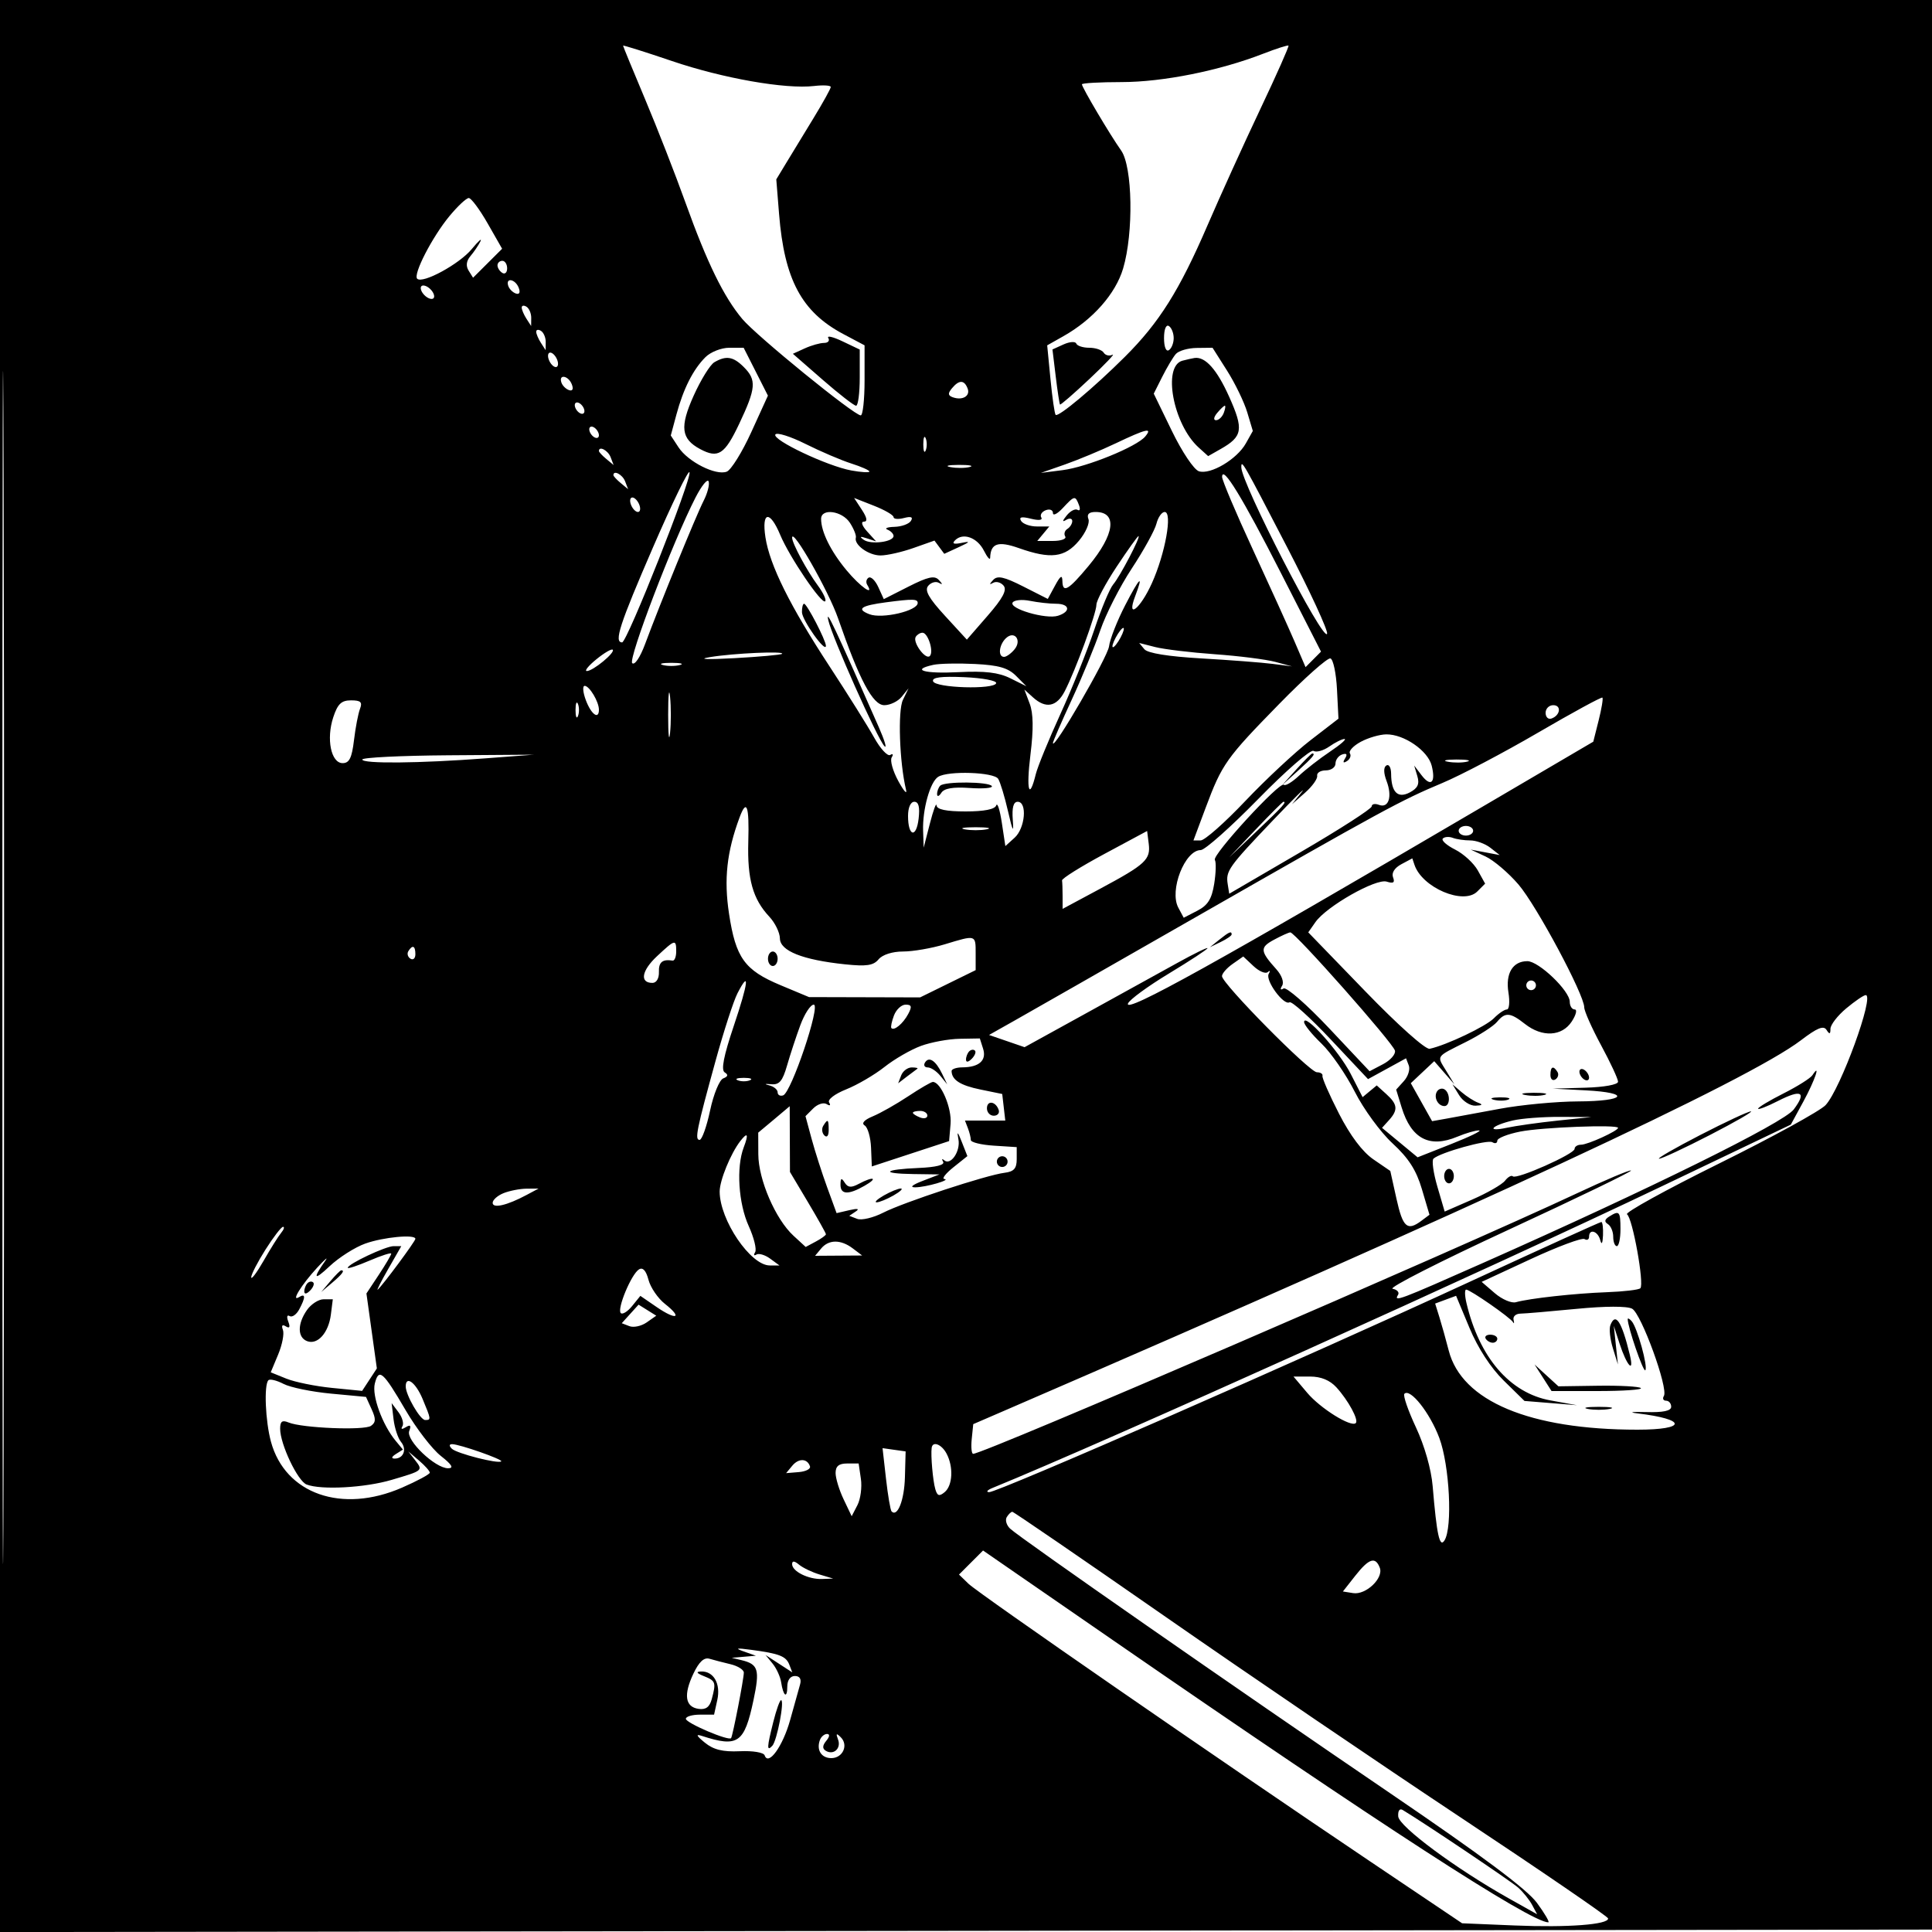 <svg width="400" height="400" viewBox="0 0 400 400" xmlns="http://www.w3.org/2000/svg">
	<path d="M -0 200.005 L -0 400.009 200.250 399.755 L 400.500 399.500 400.752 199.750 L 401.005 0 200.502 0 L 0 0 -0 200.005 M 0.490 200.500 C 0.490 310.500, 0.607 355.352, 0.750 300.170 C 0.893 244.989, 0.893 154.989, 0.750 100.170 C 0.607 45.352, 0.490 90.500, 0.490 200.500 M 129 9.453 C 129 9.591, 131.064 14.609, 133.586 20.602 C 136.108 26.596, 139.867 36.225, 141.939 42 C 146.389 54.400, 149.845 61.472, 153.695 66.054 C 156.647 69.568, 176.839 86, 178.205 86 C 178.642 86, 179 82.737, 179 78.748 L 179 71.497 174.610 69.168 C 165.974 64.586, 162.390 57.896, 161.299 44.318 L 160.722 37.137 162.731 33.818 C 163.836 31.993, 166.374 27.826, 168.370 24.559 C 170.367 21.291, 172 18.344, 172 18.010 C 172 17.675, 170.445 17.583, 168.545 17.805 C 162.626 18.496, 149.689 16.224, 139.128 12.639 C 133.558 10.748, 129 9.314, 129 9.453 M 261.500 11.132 C 252.488 14.636, 240.761 16.986, 232.250 16.993 C 227.713 16.997, 224 17.205, 224 17.456 C 224 18.092, 229.835 27.941, 232.116 31.154 C 234.492 34.502, 234.724 48.198, 232.530 55.586 C 230.974 60.826, 226.263 66.166, 220.155 69.612 L 216.810 71.500 217.490 78.500 C 217.863 82.350, 218.345 85.676, 218.559 85.891 C 219.107 86.441, 226.499 80.245, 232.895 73.874 C 240.006 66.792, 244.181 60.147, 250.007 46.641 C 252.650 40.513, 257.563 29.696, 260.925 22.603 C 264.288 15.509, 266.917 9.589, 266.769 9.447 C 266.621 9.305, 264.250 10.063, 261.500 11.132 M 93.047 44.750 C 89.476 49.071, 85.487 56.820, 86.375 57.709 C 87.485 58.818, 95.110 54.672, 97.673 51.566 C 99.065 49.880, 99.864 49.175, 99.450 50 C 99.035 50.825, 98.112 52.185, 97.398 53.023 C 96.549 54.020, 96.419 55.056, 97.021 56.023 L 97.941 57.500 100.950 54.500 L 103.958 51.500 100.959 46.250 C 99.309 43.362, 97.551 41, 97.053 41 C 96.554 41, 94.751 42.688, 93.047 44.750 M 103 54.941 C 103 55.459, 103.450 56.160, 104 56.500 C 104.550 56.840, 105 56.416, 105 55.559 C 105 54.702, 104.550 54, 104 54 C 103.450 54, 103 54.423, 103 54.941 M 105.229 59.188 C 105.447 59.841, 106.160 60.553, 106.813 60.771 C 107.544 61.015, 107.767 60.557, 107.394 59.584 C 106.696 57.766, 104.629 57.388, 105.229 59.188 M 87.188 60.063 C 87.428 60.784, 88.216 61.572, 88.938 61.813 C 89.688 62.063, 90.063 61.688, 89.813 60.938 C 89.572 60.216, 88.784 59.428, 88.063 59.188 C 87.313 58.938, 86.938 59.313, 87.188 60.063 M 108.015 63.691 C 108.024 64.136, 108.467 65.175, 109 66 L 109.969 67.500 109.985 65.809 C 109.993 64.879, 109.550 63.840, 109 63.500 C 108.450 63.160, 108.007 63.246, 108.015 63.691 M 241 70 C 241 71.824, 241.415 72.862, 242 72.500 C 242.550 72.160, 243 71.035, 243 70 C 243 68.965, 242.550 67.840, 242 67.500 C 241.415 67.138, 241 68.176, 241 70 M 111.015 68.691 C 111.024 69.136, 111.467 70.175, 112 71 L 112.969 72.500 112.985 70.809 C 112.993 69.879, 112.550 68.840, 112 68.500 C 111.450 68.160, 111.007 68.246, 111.015 68.691 M 171.490 69.983 C 171.835 70.542, 171.438 71, 170.606 71 C 169.774 71, 167.983 71.506, 166.626 72.125 L 164.158 73.249 170.322 78.625 C 173.712 81.581, 176.826 84, 177.243 84 C 177.659 84, 178 81.383, 178 78.185 L 178 72.370 174.430 70.668 C 172.467 69.732, 171.144 69.424, 171.490 69.983 M 220.200 71.308 L 217.900 72.350 218.575 77.925 C 218.947 80.991, 219.345 83.614, 219.461 83.752 C 219.577 83.891, 222.333 81.499, 225.586 78.436 C 228.839 75.373, 230.969 73.129, 230.319 73.450 C 229.670 73.770, 228.856 73.575, 228.510 73.016 C 228.165 72.457, 226.821 72, 225.524 72 C 224.228 72, 223.017 71.610, 222.833 71.133 C 222.650 70.656, 221.465 70.735, 220.200 71.308 M 146.053 73.947 C 143.498 76.502, 141.481 80.493, 140.044 85.833 L 138.878 90.165 140.488 92.622 C 142.446 95.610, 148.209 98.518, 150.461 97.653 C 151.364 97.307, 153.653 93.623, 155.546 89.468 L 158.989 81.913 156.478 76.956 L 153.966 72 150.983 72 C 149.342 72, 147.124 72.876, 146.053 73.947 M 243.446 73.288 C 242.867 73.955, 241.601 76.075, 240.633 78 L 238.873 81.500 242.635 89.245 C 244.738 93.577, 247.202 97.247, 248.225 97.572 C 250.623 98.332, 256.094 95.086, 257.932 91.812 L 259.384 89.225 258.227 85.363 C 257.590 83.238, 255.714 79.362, 254.057 76.750 L 251.044 72 247.772 72.038 C 245.972 72.059, 244.026 72.621, 243.446 73.288 M 113.638 74.500 C 113.955 75.325, 114.602 76, 115.076 76 C 115.549 76, 115.678 75.325, 115.362 74.500 C 115.045 73.675, 114.398 73, 113.924 73 C 113.451 73, 113.322 73.675, 113.638 74.500 M 147.903 74.995 C 147.024 75.508, 145.091 78.635, 143.606 81.943 C 140.708 88.400, 141.010 90.865, 144.957 92.977 C 148.692 94.976, 150.034 94.108, 153.042 87.750 C 156.532 80.372, 156.671 78.671, 154 76 C 151.811 73.811, 150.341 73.569, 147.903 74.995 M 244.816 74.677 C 240.632 75.781, 242.882 87.869, 248.161 92.646 L 250.137 94.434 252.720 92.967 C 257.291 90.371, 257.526 88.921, 254.476 82.125 C 251.945 76.487, 249.543 73.799, 247.316 74.116 C 246.867 74.180, 245.742 74.432, 244.816 74.677 M 116.229 79.188 C 116.447 79.841, 117.160 80.553, 117.813 80.771 C 118.544 81.015, 118.767 80.557, 118.394 79.584 C 117.696 77.766, 115.629 77.388, 116.229 79.188 M 197.097 80.383 C 196.224 81.435, 196.255 81.879, 197.224 82.236 C 199.248 82.981, 200.938 82.003, 200.337 80.435 C 199.643 78.628, 198.568 78.610, 197.097 80.383 M 119 83.882 C 119 84.432, 119.450 85.160, 120 85.500 C 120.550 85.840, 121 85.668, 121 85.118 C 121 84.568, 120.550 83.840, 120 83.500 C 119.450 83.160, 119 83.332, 119 83.882 M 252 85.500 C 251.282 86.365, 251.185 87, 251.771 87 C 252.329 87, 253.045 86.325, 253.362 85.500 C 253.678 84.675, 253.781 84, 253.591 84 C 253.401 84, 252.685 84.675, 252 85.500 M 122 88.882 C 122 89.432, 122.450 90.160, 123 90.500 C 123.550 90.840, 124 90.668, 124 90.118 C 124 89.568, 123.550 88.840, 123 88.500 C 122.450 88.160, 122 88.332, 122 88.882 M 160.527 89.957 C 159.833 91.079, 171.261 96.493, 176.250 97.405 C 178.313 97.782, 180 97.880, 180 97.623 C 180 97.366, 178.313 96.619, 176.250 95.963 C 174.188 95.307, 169.929 93.488, 166.788 91.920 C 163.646 90.352, 160.829 89.468, 160.527 89.957 M 231 91.785 C 227.975 93.225, 223.250 95.193, 220.500 96.158 L 215.500 97.912 220 97.339 C 225.008 96.703, 235.348 92.490, 237.108 90.370 C 238.700 88.451, 237.341 88.766, 231 91.785 M 191.158 92 C 191.158 93.375, 191.385 93.938, 191.662 93.250 C 191.940 92.563, 191.940 91.438, 191.662 90.750 C 191.385 90.063, 191.158 90.625, 191.158 92 M 124 93.378 C 124 93.585, 124.685 94.324, 125.523 95.019 L 127.046 96.283 126.416 94.641 C 125.878 93.240, 124 92.257, 124 93.378 M 196.762 96.707 C 198.006 96.946, 199.806 96.937, 200.762 96.687 C 201.718 96.437, 200.700 96.241, 198.500 96.252 C 196.300 96.263, 195.518 96.468, 196.762 96.707 M 257 96.740 C 257 100.029, 274.097 133.210, 274.762 131.213 C 274.979 130.562, 271.247 122.485, 266.469 113.265 C 257.294 95.560, 257 95.047, 257 96.740 M 135.200 113.314 C 128.273 129.297, 127.070 133, 128.802 133 C 129.835 133, 143.228 99.183, 142.756 97.768 C 142.560 97.181, 139.160 104.177, 135.200 113.314 M 127 98.378 C 127 98.585, 127.685 99.324, 128.523 100.019 L 130.046 101.283 129.416 99.641 C 128.878 98.240, 127 97.257, 127 98.378 M 253.022 98.728 C 253.010 99.403, 255.866 106.153, 259.369 113.728 C 262.872 121.303, 266.765 129.891, 268.020 132.814 L 270.301 138.127 271.901 136.520 L 273.500 134.913 265.239 118.707 C 257.238 103.009, 253.068 96.190, 253.022 98.728 M 144.004 103 C 139.342 112.076, 130.030 136.430, 130.892 137.292 C 131.396 137.796, 132.534 136.107, 133.562 133.335 C 136.596 125.150, 144.152 106.656, 145.677 103.682 C 146.471 102.132, 146.940 100.332, 146.719 99.682 C 146.497 99.032, 145.276 100.525, 144.004 103 M 130.638 104.500 C 130.955 105.325, 131.602 106, 132.076 106 C 132.549 106, 132.678 105.325, 132.362 104.500 C 132.045 103.675, 131.398 103, 130.924 103 C 130.451 103, 130.322 103.675, 130.638 104.500 M 178.439 105.547 C 179.513 107.187, 179.656 108, 178.868 108 C 178.183 108, 178.464 108.855, 179.539 110.043 L 181.388 112.086 179.444 111.449 C 178.069 110.998, 177.885 111.088, 178.815 111.755 C 180.285 112.810, 185 112.209, 185 110.967 C 185 110.527, 184.438 109.940, 183.750 109.662 C 183.063 109.385, 183.711 109.122, 185.191 109.079 C 186.671 109.036, 188.204 108.479, 188.597 107.842 C 189.088 107.049, 188.634 106.862, 187.156 107.249 C 185.970 107.559, 185 107.473, 185 107.058 C 185 106.643, 183.162 105.581, 180.916 104.699 L 176.832 103.095 178.439 105.547 M 220.039 105.189 C 218.918 106.392, 218 106.856, 218 106.220 C 218 105.583, 217.328 105.321, 216.506 105.636 C 215.684 105.952, 215.272 106.630, 215.590 107.145 C 215.931 107.698, 215.050 107.800, 213.435 107.394 C 211.502 106.909, 210.909 107.044, 211.410 107.854 C 211.799 108.484, 213.272 109, 214.681 109 L 217.245 109 216 110.500 L 214.755 112 217.937 112 C 219.686 112, 220.859 111.581, 220.543 111.069 C 220.226 110.557, 220.425 109.856, 220.984 109.510 C 221.543 109.165, 222 108.432, 222 107.882 C 222 107.332, 221.438 107.220, 220.750 107.633 C 219.890 108.149, 219.926 107.859, 220.863 106.703 C 221.613 105.778, 222.620 105.265, 223.102 105.563 C 223.583 105.860, 223.709 105.406, 223.382 104.552 C 222.615 102.553, 222.468 102.581, 220.039 105.189 M 170 107.435 C 170 110.102, 171.987 114.119, 175.251 118.051 C 178.106 121.490, 181.107 123.600, 179.543 121.069 C 179.226 120.557, 179.359 119.896, 179.837 119.600 C 180.316 119.305, 181.218 120.184, 181.843 121.554 L 182.978 124.045 188.110 121.444 C 192.121 119.412, 193.490 119.111, 194.372 120.068 C 195.210 120.979, 195.208 121.130, 194.363 120.658 C 193.738 120.308, 192.752 120.594, 192.172 121.292 C 191.388 122.238, 192.276 123.824, 195.647 127.495 L 200.176 132.428 204.493 127.464 C 207.620 123.868, 208.529 122.159, 207.791 121.261 C 207.232 120.580, 206.262 120.308, 205.637 120.658 C 204.792 121.130, 204.790 120.979, 205.628 120.068 C 206.510 119.111, 207.869 119.407, 211.846 121.422 L 216.936 124.001 218.428 121.251 C 219.561 119.161, 219.930 118.941, 219.960 120.333 C 220.016 122.885, 221.208 122.186, 225.396 117.147 C 230.802 110.643, 231.401 106, 226.834 106 C 225.441 106, 224.967 106.471, 225.351 107.473 C 225.662 108.283, 224.770 110.308, 223.369 111.973 C 220.444 115.450, 217.529 115.804, 210.946 113.481 C 206.631 111.958, 205.091 112.481, 205.001 115.500 C 204.984 116.050, 204.403 115.379, 203.710 114.009 C 202.331 111.283, 199.384 110.216, 197.750 111.850 C 197.033 112.567, 197.452 112.736, 199.106 112.396 C 200.993 112.008, 200.864 112.196, 198.500 113.283 L 195.500 114.663 194.485 113.293 L 193.470 111.923 189.109 113.461 C 186.711 114.308, 183.648 115, 182.303 115 C 179.832 115, 176.770 112.785, 177.194 111.304 C 177.321 110.862, 176.770 109.487, 175.972 108.250 C 174.359 105.752, 170 105.157, 170 107.435 M 239.426 108.438 C 239.089 109.780, 236.796 113.942, 234.328 117.688 C 231.861 121.435, 228.925 127.200, 227.803 130.500 C 226.681 133.800, 224.016 140.275, 221.881 144.888 C 219.747 149.502, 218 153.528, 218 153.835 C 218 155.584, 229.341 136.039, 229.615 133.819 C 229.796 132.345, 231.298 128.520, 232.951 125.319 C 235.978 119.461, 236.830 118.686, 235.025 123.435 C 233.147 128.373, 236.060 126.111, 238.483 120.750 C 241.252 114.621, 242.801 106, 241.133 106 C 240.531 106, 239.763 107.097, 239.426 108.438 M 158.477 111.250 C 159.363 117.018, 163.557 125.457, 171.771 138 C 175.552 143.775, 179.699 150.394, 180.985 152.709 C 182.270 155.024, 183.770 156.642, 184.316 156.305 C 184.864 155.966, 184.998 156.195, 184.615 156.814 C 184.233 157.432, 184.853 159.639, 185.992 161.719 C 187.131 163.799, 187.847 164.600, 187.582 163.500 C 186.224 157.862, 185.854 147.126, 186.941 144.898 L 188.110 142.500 186.695 144.250 C 185.916 145.213, 184.292 146, 183.085 146 C 180.706 146, 177.932 140.789, 173.506 128 C 171.565 122.393, 164 109.120, 164 111.322 C 164 112.486, 167.036 118.129, 169.334 121.238 C 170.447 122.743, 171.127 124.206, 170.845 124.488 C 170.136 125.197, 163.448 115.324, 161.539 110.750 C 159.381 105.581, 157.650 105.863, 158.477 111.250 M 231.190 117.327 C 228.886 120.807, 227 124.353, 227 125.208 C 227 126.982, 222.666 138.810, 220.437 143.121 C 218.766 146.353, 216.524 146.784, 213.872 144.384 L 212.086 142.768 213.185 145.680 C 213.946 147.695, 213.995 150.945, 213.345 156.230 C 212.437 163.615, 213.069 165.910, 214.455 160.259 C 214.828 158.742, 217.118 153.151, 219.544 147.836 C 221.971 142.521, 225.134 134.646, 226.573 130.336 C 228.012 126.026, 229.769 121.825, 230.478 121 C 231.869 119.381, 236.254 111, 235.710 111 C 235.529 111, 233.495 113.847, 231.190 117.327 M 183.500 124.693 C 178.223 125.384, 177.222 126.093, 180 127.169 C 182.634 128.190, 190 126.474, 190 124.840 C 190 123.994, 189.003 123.972, 183.500 124.693 M 209.654 124.751 C 208.866 126.026, 216.572 128.271, 219.044 127.486 C 221.767 126.622, 221.493 125, 218.625 125 C 217.319 125, 214.898 124.730, 213.246 124.399 C 211.594 124.069, 209.978 124.227, 209.654 124.751 M 166.036 126.750 C 166.071 128.431, 170.985 135.328, 170.995 133.710 C 171.002 132.600, 167.062 125, 166.480 125 C 166.216 125, 166.016 125.787, 166.036 126.750 M 171.478 128.363 C 172.216 131.790, 181.704 153.076, 183.128 154.500 C 183.677 155.050, 183.136 153.250, 181.924 150.500 C 172.816 129.832, 170.935 125.846, 171.478 128.363 M 231 132 C 230.411 133.100, 230.155 134, 230.430 134 C 230.705 134, 231.411 133.100, 232 132 C 232.589 130.900, 232.845 130, 232.570 130 C 232.295 130, 231.589 130.900, 231 132 M 189.591 131.853 C 188.899 132.973, 191.636 136.697, 192.510 135.824 C 193.379 134.954, 192.135 131, 190.992 131 C 190.511 131, 189.881 131.384, 189.591 131.853 M 208.200 132.200 C 206.804 133.596, 206.600 136, 207.878 136 C 208.360 136, 209.331 135.306, 210.035 134.458 C 211.659 132.501, 209.973 130.427, 208.200 132.200 M 236.926 134.411 C 237.611 135.236, 241.868 135.923, 248.748 136.319 C 254.662 136.660, 261.300 137.169, 263.500 137.452 L 267.500 137.965 264 137.028 C 262.075 136.513, 256.450 135.803, 251.500 135.451 C 246.550 135.099, 241.005 134.431, 239.178 133.966 L 235.856 133.121 236.926 134.411 M 123.461 136.508 C 121.832 137.839, 120.950 138.929, 121.500 138.931 C 122.770 138.934, 127.428 135.095, 126.853 134.519 C 126.616 134.282, 125.089 135.177, 123.461 136.508 M 147 136.047 C 144.308 136.493, 146.317 136.583, 152 136.270 C 157.225 135.982, 161.688 135.579, 161.917 135.373 C 162.603 134.758, 151.838 135.244, 147 136.047 M 264.856 145.734 C 253.833 157.007, 253.010 158.170, 249.614 167.250 L 247.090 174 248.590 174 C 249.415 174, 253.557 170.343, 257.795 165.873 C 262.033 161.403, 268.113 155.732, 271.308 153.270 L 277.115 148.794 276.808 142.729 C 276.638 139.393, 276.029 136.507, 275.453 136.316 C 274.877 136.125, 270.108 140.363, 264.856 145.734 M 137.250 137.689 C 138.213 137.941, 139.787 137.941, 140.750 137.689 C 141.713 137.438, 140.925 137.232, 139 137.232 C 137.075 137.232, 136.287 137.438, 137.250 137.689 M 193.250 137.647 C 188.483 138.689, 191.331 139.522, 198.434 139.163 C 203.928 138.886, 206.734 139.218, 209.184 140.434 L 212.500 142.081 210.366 139.934 C 208.722 138.281, 206.773 137.716, 201.866 137.472 C 198.365 137.298, 194.488 137.377, 193.250 137.647 M 193.184 141.052 C 193.649 142.447, 205.879 142.811, 206.247 141.442 C 206.386 140.924, 203.418 140.366, 199.651 140.202 C 194.830 139.992, 192.915 140.244, 193.184 141.052 M 138.336 148 C 138.336 152.125, 138.513 153.813, 138.728 151.750 C 138.944 149.688, 138.944 146.313, 138.728 144.250 C 138.513 142.188, 138.336 143.875, 138.336 148 M 121.306 145 C 122.410 147.926, 124 149.067, 124 146.934 C 124 145.290, 122.034 142, 121.052 142 C 120.569 142, 120.683 143.350, 121.306 145 M 318.470 151.667 C 311.337 155.825, 302.424 160.516, 298.664 162.092 C 289.980 165.732, 286.319 167.724, 247.500 189.925 C 229.900 199.991, 213.086 209.589, 210.135 211.253 L 204.770 214.279 208.448 215.543 L 212.127 216.808 224.813 209.819 C 231.791 205.975, 240.313 201.271, 243.750 199.366 C 247.188 197.461, 250 196.087, 250 196.314 C 250 196.540, 246.418 198.891, 242.040 201.538 C 237.662 204.184, 233.836 206.985, 233.538 207.762 C 232.686 209.981, 251.729 199.416, 306.187 167.458 L 329.874 153.558 330.982 149.157 C 331.591 146.737, 331.944 144.610, 331.765 144.432 C 331.586 144.253, 325.604 147.509, 318.470 151.667 M 68.999 148.503 C 67.515 152.999, 68.538 158, 70.940 158 C 72.319 158, 72.850 156.926, 73.290 153.250 C 73.602 150.637, 74.163 147.713, 74.536 146.750 C 75.072 145.366, 74.685 145, 72.685 145 C 70.680 145, 69.915 145.727, 68.999 148.503 M 119.158 147 C 119.158 148.375, 119.385 148.938, 119.662 148.250 C 119.940 147.563, 119.940 146.438, 119.662 145.750 C 119.385 145.063, 119.158 145.625, 119.158 147 M 320 147.583 C 320 148.454, 320.534 148.989, 321.188 148.771 C 323.042 148.153, 323.349 146, 321.583 146 C 320.712 146, 320 146.713, 320 147.583 M 281.720 153.588 C 280.192 154.417, 279.186 155.493, 279.487 155.978 C 279.787 156.464, 279.506 157.187, 278.862 157.585 C 278.088 158.063, 277.960 157.873, 278.485 157.025 C 279.014 156.169, 278.815 155.895, 277.889 156.204 C 277.125 156.458, 276.500 157.304, 276.500 158.082 C 276.500 158.860, 275.600 159.498, 274.500 159.499 C 273.400 159.499, 272.593 160.003, 272.706 160.617 C 272.819 161.232, 271.694 162.807, 270.206 164.117 L 267.500 166.500 269.502 164 C 270.603 162.625, 267.903 165.277, 263.502 169.894 C 254.339 179.506, 253.753 180.333, 254.184 183.047 L 254.500 185.037 269.250 176.436 C 277.363 171.706, 284 167.437, 284 166.949 C 284 166.462, 284.671 166.320, 285.492 166.635 C 287.508 167.409, 288.305 164.933, 287.079 161.708 C 286.441 160.028, 286.426 158.855, 287.038 158.476 C 287.567 158.149, 288.007 158.921, 288.015 160.191 C 288.041 164.054, 289.398 165.392, 291.921 164.042 C 293.540 163.176, 293.930 162.319, 293.445 160.689 L 292.793 158.500 294.315 160.498 C 296.246 163.035, 297.300 162.044, 296.416 158.523 C 295.634 155.407, 290.669 151.990, 287 152.044 C 285.625 152.064, 283.249 152.758, 281.720 153.588 M 275.221 154.558 C 273.997 155.415, 272.522 155.823, 271.942 155.464 C 271.362 155.106, 266.223 159.580, 260.523 165.406 C 254.822 171.233, 249.457 176, 248.602 176 C 245.307 176, 242.048 184.352, 243.953 187.913 L 245.077 190.012 247.903 188.550 C 250.070 187.429, 250.884 186.130, 251.387 182.983 C 251.748 180.726, 251.809 178.501, 251.524 178.038 C 250.907 177.041, 265.013 161.680, 265.812 162.479 C 266.114 162.781, 267.518 161.943, 268.931 160.616 C 270.344 159.289, 273.250 157.033, 275.390 155.602 C 277.529 154.171, 278.866 153, 278.362 153 C 277.858 153, 276.444 153.701, 275.221 154.558 M 75.008 157.250 C 74.998 158.156, 86.838 158.043, 100.500 157.007 L 110.500 156.249 92.758 156.374 C 83.001 156.444, 75.013 156.838, 75.008 157.250 M 268.437 159.250 L 265.500 162.500 268.750 159.563 C 271.779 156.825, 272.460 156, 271.687 156 C 271.515 156, 270.052 157.463, 268.437 159.250 M 299.762 157.707 C 301.006 157.946, 302.806 157.937, 303.762 157.687 C 304.718 157.437, 303.700 157.241, 301.500 157.252 C 299.300 157.263, 298.518 157.468, 299.762 157.707 M 194.232 160.836 C 192.561 161.896, 190.970 167.600, 191.119 171.993 L 191.238 175.500 192.523 170.500 C 193.230 167.750, 193.851 166.063, 193.904 166.750 C 193.969 167.598, 195.901 168, 199.917 168 C 203.757 168, 205.982 167.561, 206.258 166.750 C 206.492 166.063, 207.013 167.677, 207.416 170.338 L 208.149 175.175 210.074 173.433 C 212.255 171.459, 212.715 166, 210.701 166 C 209.816 166, 209.492 167.195, 209.687 169.750 C 209.903 172.597, 209.668 172.175, 208.709 168 C 208.015 164.975, 207.095 161.938, 206.664 161.250 C 205.791 159.854, 196.277 159.537, 194.232 160.836 M 194.667 162.667 C 194.300 163.033, 194.007 163.821, 194.015 164.417 C 194.024 165.012, 194.417 164.890, 194.889 164.145 C 195.480 163.212, 197.316 162.901, 200.780 163.145 C 203.548 163.340, 205.603 163.162, 205.347 162.750 C 204.772 161.822, 195.583 161.750, 194.667 162.667 M 188 168.941 C 188 173.188, 189.709 173.618, 190.191 169.492 C 190.472 167.085, 190.195 166, 189.299 166 C 188.528 166, 188 167.195, 188 168.941 M 259.966 171.750 L 254.500 177.500 260.250 172.034 C 265.592 166.956, 266.458 166, 265.716 166 C 265.560 166, 262.972 168.588, 259.966 171.750 M 153.116 169.250 C 150.468 176.388, 149.851 182.037, 150.940 189.192 C 152.329 198.326, 154.157 200.862, 161.591 203.969 L 167.500 206.438 179 206.469 L 190.500 206.500 196.250 203.677 L 202 200.855 202 197.427 C 202 193.499, 202.113 193.532, 195.591 195.511 C 192.891 196.330, 189.009 197, 186.964 197 C 184.756 197, 182.699 197.658, 181.901 198.619 C 180.835 199.904, 179.401 200.118, 174.963 199.654 C 166.171 198.735, 161.505 196.880, 161.470 194.290 C 161.454 193.084, 160.471 191.063, 159.287 189.799 C 155.858 186.138, 154.704 182.023, 154.927 174.250 C 155.141 166.815, 154.587 165.286, 153.116 169.250 M 199.750 171.706 C 200.988 171.944, 203.012 171.944, 204.250 171.706 C 205.488 171.467, 204.475 171.272, 202 171.272 C 199.525 171.272, 198.512 171.467, 199.750 171.706 M 302 172 C 302 172.550, 302.675 173, 303.500 173 C 304.325 173, 305 172.550, 305 172 C 305 171.450, 304.325 171, 303.500 171 C 302.675 171, 302 171.450, 302 172 M 228.635 176.808 C 223.759 179.428, 219.822 181.893, 219.885 182.286 C 219.948 182.679, 220 184.164, 220 185.587 L 220 188.174 227.750 184.016 C 237.212 178.940, 238.248 177.978, 237.829 174.658 L 237.500 172.046 228.635 176.808 M 298.725 173.609 C 298.356 173.978, 299.495 175.004, 301.257 175.890 C 303.018 176.775, 305.139 178.726, 305.970 180.224 L 307.481 182.948 305.851 184.578 C 303.002 187.426, 294.424 183.772, 292.846 179.037 L 292.404 177.713 290.125 178.933 C 288.726 179.682, 288.066 180.729, 288.416 181.642 C 288.837 182.740, 288.492 182.973, 287.100 182.532 C 284.886 181.829, 274.631 187.655, 272.351 190.909 L 270.861 193.036 282.681 205.250 C 289.469 212.265, 295.139 217.327, 296 217.141 C 299.465 216.394, 307.632 212.511, 309.289 210.823 C 310.273 209.820, 311.482 209, 311.976 209 C 312.470 209, 312.619 207.429, 312.308 205.508 C 311.664 201.545, 313.195 199, 316.222 199 C 318.590 199, 325 205.135, 325 207.400 C 325 208.280, 325.460 209, 326.023 209 C 326.586 209, 326.309 210.125, 325.408 211.500 C 323.380 214.595, 319.294 214.806, 315.727 212 C 312.660 209.587, 311.649 209.513, 309.935 211.578 C 309.215 212.446, 306.347 214.300, 303.563 215.698 C 297.137 218.925, 297.447 218.474, 299.424 221.719 L 301.119 224.500 299.030 222.103 L 296.942 219.706 294.517 221.984 L 292.091 224.263 294.296 228.195 L 296.500 232.128 299.500 231.596 C 301.150 231.303, 306.100 230.390, 310.500 229.567 C 314.900 228.743, 322.212 228.054, 326.750 228.035 C 336.655 227.993, 337.804 226.237, 328.250 225.742 L 321.500 225.392 328.250 225.196 C 332.143 225.083, 335 224.559, 335 223.957 C 335 223.384, 333.425 219.997, 331.500 216.432 C 329.575 212.867, 328 209.327, 328 208.565 C 328 205.936, 318.124 187.487, 314.382 183.123 C 312.317 180.716, 309.249 178.106, 307.564 177.324 L 304.500 175.901 307.500 176.466 L 310.500 177.031 308.559 175.515 C 307.491 174.682, 305.616 174, 304.391 174 C 303.166 174, 301.541 173.761, 300.780 173.469 C 300.018 173.177, 299.094 173.240, 298.725 173.609 M 252.441 194.555 L 250.500 196.110 252.750 195.020 C 253.988 194.420, 255 193.720, 255 193.465 C 255 192.700, 254.481 192.921, 252.441 194.555 M 263.720 194.588 C 260.808 196.167, 260.873 196.916, 264.254 200.676 C 265.382 201.931, 265.888 203.372, 265.450 204.080 C 264.988 204.829, 265.105 205.053, 265.751 204.654 C 266.334 204.294, 270.579 208.001, 275.184 212.893 L 283.557 221.788 286.339 220.330 C 287.870 219.528, 288.982 218.266, 288.811 217.526 C 288.452 215.970, 268.106 192.980, 267.142 193.040 C 266.789 193.062, 265.249 193.758, 263.720 194.588 M 136.017 197.984 C 132.830 200.961, 132.400 203.500, 135.083 203.500 C 135.909 203.500, 136.467 202.562, 136.421 201.250 C 136.349 199.211, 137.140 198.548, 139.250 198.882 C 139.662 198.947, 140 198.100, 140 197 C 140 194.401, 139.800 194.451, 136.017 197.984 M 84.543 196.931 C 84.226 197.443, 84.425 198.144, 84.984 198.490 C 85.543 198.835, 86 198.416, 86 197.559 C 86 195.802, 85.400 195.544, 84.543 196.931 M 159 198.500 C 159 199.325, 159.450 200, 160 200 C 160.550 200, 161 199.325, 161 198.500 C 161 197.675, 160.550 197, 160 197 C 159.450 197, 159 197.675, 159 198.500 M 255.201 199.572 C 253.991 200.420, 253 201.558, 253 202.102 C 253 203.641, 271.127 222, 272.647 222 C 273.391 222, 273.911 222.338, 273.802 222.750 C 273.694 223.162, 275.233 226.680, 277.222 230.566 C 279.557 235.126, 282.083 238.484, 284.343 240.033 L 287.847 242.434 289.130 248.217 C 290.443 254.136, 291.360 254.942, 294.288 252.750 L 295.958 251.500 294.384 246.183 C 293.223 242.259, 291.631 239.779, 288.309 236.717 C 285.833 234.435, 282.317 229.628, 280.495 226.034 C 278.674 222.440, 275.567 217.949, 273.591 216.054 C 271.616 214.158, 270 212.158, 270 211.608 C 270 209.586, 277.254 217.648, 279.645 222.326 L 282.111 227.153 283.574 225.938 L 285.038 224.724 287.019 226.517 C 289.374 228.648, 289.490 229.801, 287.567 231.926 L 286.134 233.509 289.817 236.559 L 293.500 239.609 300.500 236.844 C 304.350 235.323, 306.923 234.061, 306.218 234.040 C 305.513 234.018, 303.487 234.605, 301.716 235.345 C 295.952 237.754, 292.187 235.775, 290.197 229.291 L 289.061 225.590 290.652 223.832 C 291.527 222.865, 291.987 221.407, 291.674 220.592 L 291.105 219.109 287.171 221.264 L 283.237 223.418 275.518 215.212 C 271.272 210.699, 267.430 207.234, 266.979 207.513 C 265.782 208.253, 261.912 202.966, 262.674 201.632 C 263.030 201.010, 262.944 200.842, 262.485 201.259 C 262.025 201.677, 260.693 201.121, 259.526 200.024 L 257.403 198.030 255.201 199.572 M 152.684 205.657 C 151.879 207.221, 149.856 213.450, 148.188 219.500 C 144.212 233.922, 143.791 236, 144.844 236 C 145.330 236, 146.308 233.259, 147.019 229.909 C 147.733 226.545, 148.951 223.572, 149.740 223.270 C 150.728 222.891, 150.821 222.508, 150.044 222.027 C 149.257 221.541, 149.814 218.673, 151.907 212.446 C 154.968 203.337, 155.279 200.616, 152.684 205.657 M 316 204 C 316 204.550, 316.450 205, 317 205 C 317.550 205, 318 204.550, 318 204 C 318 203.450, 317.550 203, 317 203 C 316.450 203, 316 203.450, 316 204 M 382.241 208.777 C 380.449 210.275, 378.979 212.175, 378.976 213 C 378.971 214.148, 378.780 214.201, 378.161 213.226 C 377.555 212.271, 376.226 212.811, 372.873 215.371 C 362.022 223.656, 306.653 249.405, 208 292.044 L 201.500 294.853 201.187 297.926 C 201.014 299.617, 201.148 301, 201.484 301 C 203.682 301, 301.358 258.858, 326.408 247.102 C 332.407 244.286, 337.481 242.147, 337.682 242.349 C 337.884 242.551, 326.478 248.066, 312.335 254.606 C 298.192 261.145, 287.386 266.643, 288.322 266.824 C 289.259 267.004, 289.767 267.567, 289.453 268.076 C 288.489 269.636, 289.544 269.240, 307.148 261.434 C 341.584 246.165, 369.309 232.466, 371.373 229.702 C 374.095 226.056, 372.980 225.460, 368.097 227.951 C 365.844 229.100, 364 229.814, 364 229.537 C 364 229.260, 366.363 227.842, 369.250 226.386 C 372.137 224.929, 374.831 223.234, 375.235 222.619 C 377.062 219.835, 375.739 223.709, 373.384 228.036 L 370.768 232.842 344.352 245.468 C 308.128 262.781, 228.651 298.606, 205.500 308.057 C 204.400 308.506, 204.078 308.902, 204.784 308.937 C 206.489 309.021, 270.566 280.974, 304.287 265.384 C 319.020 258.573, 331.282 253, 331.537 253 C 331.792 253, 331.948 254.238, 331.884 255.750 C 331.813 257.442, 331.592 257.827, 331.311 256.750 C 330.817 254.862, 329 254.318, 329 256.059 C 329 256.641, 328.576 256.856, 328.057 256.535 C 327.538 256.215, 322.535 258.078, 316.938 260.675 L 306.762 265.398 309.479 267.735 C 310.973 269.021, 312.939 269.864, 313.848 269.609 C 316.700 268.808, 326.077 267.776, 332.681 267.536 C 336.172 267.409, 339.292 267.041, 339.615 266.718 C 340.473 265.860, 337.993 252.114, 336.853 251.409 C 336.320 251.080, 344.897 246.349, 355.911 240.897 C 366.926 235.444, 376.852 230.002, 377.969 228.803 C 381.066 225.479, 388.179 205.960, 386.269 206.027 C 385.846 206.042, 384.033 207.279, 382.241 208.777 M 165.701 212.250 C 164.837 214.588, 163.601 218.341, 162.955 220.590 C 162.015 223.859, 161.349 224.640, 159.640 224.478 C 158.337 224.355, 158.184 224.444, 159.250 224.707 C 160.213 224.945, 161 225.595, 161 226.153 C 161 226.710, 161.514 226.995, 162.141 226.786 C 163.825 226.225, 169.970 208, 168.476 208 C 167.814 208, 166.565 209.912, 165.701 212.250 M 185.084 210.250 C 184.616 211.488, 184.376 212.658, 184.550 212.850 C 185.117 213.477, 186.965 211.934, 188.030 209.944 C 188.855 208.403, 188.746 208, 187.503 208 C 186.641 208, 185.553 209.012, 185.084 210.250 M 190.679 216.543 C 188.577 217.314, 185.177 219.276, 183.123 220.903 C 181.068 222.530, 177.503 224.615, 175.200 225.537 C 172.810 226.493, 171.291 227.662, 171.661 228.260 C 172.041 228.875, 171.828 229.012, 171.147 228.591 C 170.508 228.196, 169.260 228.597, 168.375 229.482 L 166.766 231.091 168.038 235.796 C 168.738 238.383, 170.187 242.900, 171.258 245.833 L 173.206 251.165 175.853 250.552 C 177.560 250.157, 178.027 250.256, 177.166 250.830 L 175.832 251.722 177.474 252.352 C 178.377 252.698, 180.795 252.125, 182.847 251.078 C 187.100 248.909, 204.241 243.273, 208 242.809 C 209.918 242.572, 210.500 241.918, 210.500 240 L 210.500 237.500 205.750 237.195 C 203.137 237.028, 201 236.502, 201 236.027 C 201 235.552, 200.727 234.452, 200.393 233.582 L 199.786 232 203.959 232 L 208.133 232 207.816 229.250 L 207.500 226.500 203 225.577 C 198.821 224.721, 197.053 223.590, 197.015 221.750 C 197.007 221.338, 198.012 220.993, 199.250 220.985 C 202.726 220.961, 204.306 219.540, 203.540 217.125 L 202.865 215 198.683 215.070 C 196.382 215.109, 192.781 215.772, 190.679 216.543 M 200.667 217.667 C 200.300 218.033, 200 218.798, 200 219.367 C 200 219.993, 200.466 219.934, 201.183 219.217 C 201.834 218.566, 202.134 217.801, 201.850 217.517 C 201.566 217.232, 201.033 217.300, 200.667 217.667 M 191.510 219.984 C 191.165 220.543, 191.421 221, 192.081 221 C 192.740 221, 193.916 221.787, 194.695 222.750 L 196.110 224.500 195.050 222.306 C 193.728 219.572, 192.331 218.655, 191.510 219.984 M 186.584 222.641 L 185.954 224.283 187.727 222.924 C 188.702 222.177, 189.688 221.439, 189.917 221.283 C 190.146 221.127, 189.631 221, 188.774 221 C 187.916 221, 186.931 221.739, 186.584 222.641 M 321 222.559 C 321 223.416, 321.457 223.835, 322.016 223.490 C 322.575 223.144, 322.774 222.443, 322.457 221.931 C 321.600 220.544, 321 220.802, 321 222.559 M 327 221.882 C 327 222.432, 327.450 223.160, 328 223.500 C 328.550 223.840, 329 223.668, 329 223.118 C 329 222.568, 328.550 221.840, 328 221.500 C 327.450 221.160, 327 221.332, 327 221.882 M 152.750 223.662 C 153.438 223.940, 154.563 223.940, 155.250 223.662 C 155.938 223.385, 155.375 223.158, 154 223.158 C 152.625 223.158, 152.063 223.385, 152.750 223.662 M 188.030 226.974 C 185.571 228.605, 182.278 230.471, 180.712 231.119 C 178.913 231.865, 178.292 232.562, 179.024 233.015 C 179.662 233.409, 180.255 235.479, 180.342 237.616 L 180.500 241.500 188.500 238.875 L 196.500 236.251 196.807 232.677 C 197.088 229.412, 194.793 223.993, 193.135 224.004 C 192.786 224.007, 190.488 225.343, 188.030 226.974 M 297.510 225.984 C 296.773 227.177, 297.709 229, 299.059 229 C 300.276 229, 300.284 226.293, 299.069 225.543 C 298.557 225.226, 297.856 225.425, 297.510 225.984 M 302.099 226.750 C 302.859 227.988, 304.385 228.964, 305.491 228.921 C 306.925 228.865, 307.071 228.684, 306 228.291 C 305.175 227.987, 303.649 227.010, 302.608 226.120 L 300.717 224.500 302.099 226.750 M 315.762 226.707 C 317.006 226.946, 318.806 226.937, 319.762 226.687 C 320.718 226.437, 319.700 226.241, 317.500 226.252 C 315.300 226.263, 314.518 226.468, 315.762 226.707 M 309.269 227.693 C 310.242 227.947, 311.592 227.930, 312.269 227.656 C 312.946 227.382, 312.150 227.175, 310.500 227.195 C 308.850 227.215, 308.296 227.439, 309.269 227.693 M 204.333 229.472 C 204.333 230.313, 204.971 231, 205.750 231 C 206.529 231, 206.989 230.466, 206.771 229.813 C 206.166 227.999, 204.333 227.743, 204.333 229.472 M 160.241 231.777 L 156.982 234.500 157.001 239 C 157.023 244.235, 160.556 252.415, 164.273 255.836 L 166.811 258.171 168.906 257.050 C 170.058 256.434, 171 255.753, 171 255.536 C 171 255.320, 169.324 252.330, 167.276 248.893 L 163.553 242.642 163.526 235.826 C 163.512 232.077, 163.500 229.020, 163.500 229.032 C 163.500 229.044, 162.033 230.279, 160.241 231.777 M 189 230.393 C 189 230.609, 189.675 231.045, 190.500 231.362 C 191.325 231.678, 192 231.501, 192 230.969 C 192 230.436, 191.325 230, 190.500 230 C 189.675 230, 189 230.177, 189 230.393 M 352 235 C 346.775 237.694, 342.950 239.898, 343.500 239.898 C 344.050 239.898, 348.775 237.694, 354 235 C 359.225 232.306, 363.050 230.102, 362.500 230.102 C 361.950 230.102, 357.225 232.306, 352 235 M 313.199 231.986 C 308.761 233.038, 307.586 234.430, 311.922 233.500 C 313.804 233.096, 318.529 232.429, 322.422 232.018 L 329.500 231.272 323 231.238 C 319.425 231.220, 315.015 231.556, 313.199 231.986 M 170.446 233.087 C 170.077 233.685, 170.179 234.579, 170.673 235.073 C 171.204 235.604, 171.571 235.160, 171.571 233.986 C 171.571 231.713, 171.386 231.566, 170.446 233.087 M 314.750 234.281 C 312.137 234.796, 310 235.644, 310 236.167 C 310 236.690, 309.540 236.834, 308.978 236.486 C 307.987 235.874, 298.225 238.595, 296.789 239.884 C 296.398 240.234, 296.760 242.844, 297.592 245.682 L 299.105 250.844 304.802 248.358 C 307.936 246.991, 310.994 245.233, 311.599 244.452 C 312.203 243.670, 312.929 243.263, 313.213 243.546 C 313.942 244.275, 326 238.922, 326 237.869 C 326 237.391, 326.606 237, 327.346 237 C 328.720 237, 335 234.135, 335 233.508 C 335 232.787, 319.292 233.387, 314.750 234.281 M 198.430 235.881 C 198.902 238.369, 196.807 241.417, 195.459 240.202 C 195.030 239.816, 194.944 239.967, 195.268 240.538 C 195.638 241.192, 193.776 241.664, 190.238 241.812 C 182.913 242.118, 182.127 242.978, 189.083 243.076 L 194.500 243.152 191 244.500 C 188.855 245.326, 188.274 245.839, 189.500 245.824 C 191.732 245.798, 197.070 244.259, 195.500 244.095 C 194.950 244.037, 195.802 242.948, 197.393 241.675 L 200.287 239.360 199.132 236.430 C 198.269 234.239, 198.092 234.101, 198.430 235.881 M 153.272 236.250 C 151.283 238.807, 149 244.384, 149 246.686 C 149 252.581, 155.383 262, 159.378 262 L 161.382 262 159.452 260.589 C 158.391 259.812, 157.110 259.432, 156.607 259.743 C 156.103 260.054, 155.984 259.835, 156.342 259.256 C 156.700 258.676, 156.104 256.244, 155.018 253.851 C 152.887 249.154, 152.409 241.686, 153.975 237.565 C 155.039 234.767, 154.789 234.300, 153.272 236.250 M 206.553 239.915 C 206.231 240.436, 206.394 241.125, 206.915 241.447 C 207.436 241.769, 208.125 241.606, 208.447 241.085 C 208.769 240.564, 208.606 239.875, 208.085 239.553 C 207.564 239.231, 206.875 239.394, 206.553 239.915 M 299 243.500 C 299 244.325, 299.450 245, 300 245 C 300.550 245, 301 244.325, 301 243.500 C 301 242.675, 300.550 242, 300 242 C 299.450 242, 299 242.675, 299 243.500 M 174.015 245.250 C 173.997 247.350, 175.621 247.432, 179 245.500 C 181.921 243.830, 180.850 243.474, 177.807 245.103 C 176.224 245.950, 175.547 245.892, 174.888 244.853 C 174.222 243.802, 174.027 243.890, 174.015 245.250 M 104.250 247.031 C 103.013 247.529, 102 248.430, 102 249.035 C 102 250.255, 104.970 249.568, 109 247.415 L 111.500 246.080 109 246.103 C 107.625 246.116, 105.487 246.534, 104.250 247.031 M 183 247.500 C 181.625 248.286, 180.950 248.929, 181.500 248.929 C 182.050 248.929, 183.625 248.286, 185 247.500 C 186.375 246.714, 187.050 246.071, 186.500 246.071 C 185.950 246.071, 184.375 246.714, 183 247.500 M 333.143 251.890 C 332.197 252.490, 332.122 252.957, 332.893 253.434 C 333.502 253.810, 334 254.991, 334 256.059 C 334 257.127, 334.337 258, 334.750 258 C 335.163 258, 335.500 256.425, 335.500 254.500 C 335.500 250.779, 335.280 250.536, 333.143 251.890 M 54.978 258.696 C 53.340 261.278, 52.005 263.866, 52.012 264.446 C 52.019 265.026, 53.180 263.477, 54.594 261.004 C 56.007 258.531, 57.632 255.943, 58.204 255.254 C 58.777 254.564, 58.955 254, 58.600 254 C 58.246 254, 56.616 256.113, 54.978 258.696 M 75.625 257.469 C 73.493 258.229, 70.163 260.347, 68.225 262.175 C 64.974 265.241, 64.679 264.801, 67.402 260.945 C 68.006 260.090, 67.231 260.765, 65.680 262.445 C 62.430 265.967, 60.162 269.636, 61.900 268.562 C 63.283 267.707, 63.300 268.571, 61.950 271.094 C 61.372 272.173, 60.477 272.795, 59.961 272.476 C 59.431 272.148, 59.309 272.643, 59.681 273.612 C 60.125 274.769, 59.962 275.095, 59.181 274.612 C 58.445 274.157, 58.223 274.419, 58.574 275.331 C 58.877 276.121, 58.433 278.422, 57.587 280.445 L 56.051 284.123 59.275 285.429 C 61.049 286.147, 65.307 287.012, 68.738 287.351 L 74.976 287.967 76.500 285.641 L 78.024 283.315 76.945 275.558 L 75.866 267.801 78.433 263.922 C 79.845 261.788, 81 259.824, 81 259.557 C 81 259.290, 78.975 259.939, 76.500 261 C 74.025 262.061, 72 262.729, 72 262.485 C 72 261.708, 79.856 258, 81.502 258 L 83.084 258 80.364 262.750 C 78.868 265.363, 77.899 267.275, 78.211 267 C 79.269 266.068, 86 256.986, 86 256.491 C 86 255.503, 79.394 256.125, 75.625 257.469 M 170 258.500 L 168.755 260 173.628 259.968 L 178.500 259.936 176.559 258.468 C 174.071 256.587, 171.578 256.599, 170 258.500 M 132.289 262.818 C 130.703 263.803, 127.696 271.030, 128.527 271.858 C 128.882 272.211, 129.939 271.554, 130.876 270.399 L 132.580 268.297 135.979 270.626 C 140.065 273.426, 141.402 272.890, 137.665 269.951 C 136.213 268.809, 134.682 266.567, 134.262 264.970 C 133.758 263.051, 133.089 262.321, 132.289 262.818 M 68.405 265.250 L 66.500 267.500 68.750 265.595 C 70.864 263.805, 71.455 263, 70.655 263 C 70.465 263, 69.453 264.012, 68.405 265.250 M 63.667 265.667 C 63.300 266.033, 63 266.798, 63 267.367 C 63 267.993, 63.466 267.934, 64.183 267.217 C 64.834 266.566, 65.134 265.801, 64.850 265.517 C 64.566 265.233, 64.033 265.300, 63.667 265.667 M 303.609 269.750 C 306.272 281.070, 312.609 288.420, 321.016 289.942 L 326.500 290.934 321.063 290.492 L 315.627 290.050 311.329 285.832 C 308.643 283.196, 305.988 279.115, 304.249 274.949 L 301.466 268.283 299.299 269.085 L 297.131 269.887 298.007 272.694 C 298.489 274.237, 299.359 277.351, 299.941 279.613 C 302.636 290.096, 316.713 296, 339.013 296 C 349.313 296, 349.304 293.849, 339 292.624 C 337.075 292.395, 337.863 292.273, 340.751 292.354 C 344.363 292.454, 346.001 292.110, 346.001 291.250 C 346 290.563, 345.523 290, 344.941 290 C 344.359 290, 344.156 289.557, 344.490 289.016 C 345.453 287.458, 339.811 271.969, 337.909 270.952 C 336.863 270.392, 332.348 270.407, 326.347 270.991 C 320.931 271.517, 315.727 271.960, 314.781 271.974 C 313.836 271.988, 313.200 272.563, 313.367 273.250 C 313.535 273.938, 313.482 274.157, 313.249 273.738 C 312.732 272.808, 304.373 267, 303.551 267 C 303.227 267, 303.253 268.238, 303.609 269.750 M 63.557 271.223 C 61.558 274.076, 61.567 276.897, 63.578 277.668 C 65.748 278.501, 68.025 275.957, 68.505 272.162 L 68.905 269 67.009 269 C 65.967 269, 64.413 270, 63.557 271.223 M 130.468 272.036 L 128.728 273.958 130.317 274.568 C 131.192 274.904, 132.799 274.554, 133.890 273.790 L 135.872 272.401 134.040 271.257 L 132.208 270.113 130.468 272.036 M 333.408 274.378 C 333.118 275.136, 333.352 277.273, 333.928 279.128 L 334.977 282.500 334.548 278.500 L 334.119 274.500 335.310 278.168 C 336.801 282.765, 338.414 284.533, 337.435 280.498 C 335.746 273.542, 334.472 271.605, 333.408 274.378 M 337 273.118 C 337 274.751, 340.220 284.114, 340.637 283.696 C 341.253 283.080, 338.980 274.863, 337.831 273.550 C 337.374 273.028, 337 272.833, 337 273.118 M 307.603 277.167 C 307.886 277.625, 308.541 278, 309.059 278 C 309.577 278, 310 277.625, 310 277.167 C 310 276.708, 309.345 276.333, 308.544 276.333 C 307.743 276.333, 307.320 276.708, 307.603 277.167 M 319.471 285.250 L 321.230 288 330.782 288 C 336.035 288, 340.059 287.726, 339.724 287.391 C 339.389 287.056, 335.411 286.836, 330.884 286.902 L 322.652 287.022 320.182 284.761 L 317.712 282.500 319.471 285.250 M 77.600 286.459 C 76.970 288.969, 79.160 294.978, 81.921 298.311 L 83.420 300.122 81.960 301.046 C 81.061 301.614, 80.958 301.975, 81.691 301.985 C 83.544 302.009, 84.295 300.060, 83.022 298.527 C 82.390 297.765, 81.695 295.647, 81.478 293.821 L 81.083 290.500 82.510 292.397 C 83.294 293.441, 83.656 294.748, 83.313 295.302 C 82.932 295.919, 83.203 295.992, 84.015 295.490 C 84.968 294.902, 85.167 295.124, 84.723 296.279 C 83.998 298.169, 90.101 304.006, 92.785 303.989 C 94.012 303.981, 93.576 303.250, 91.253 301.419 C 89.468 300.012, 86.198 295.764, 83.988 291.980 C 79.276 283.911, 78.424 283.175, 77.600 286.459 M 55.571 285.763 C 54.625 286.708, 54.938 294.233, 56.101 298.500 C 59.050 309.318, 70.787 313.428, 83.233 308 C 86.386 306.625, 88.974 305.232, 88.983 304.905 C 88.992 304.578, 87.995 303.453, 86.767 302.405 L 84.534 300.500 85.910 302.274 C 87.621 304.482, 87.652 304.455, 81.068 306.397 C 75.538 308.029, 66.520 308.521, 63.484 307.356 C 61.632 306.645, 58 298.999, 58 295.810 C 58 294.273, 58.421 293.960, 59.750 294.512 C 62.534 295.666, 75.369 296.193, 76.801 295.211 C 77.823 294.510, 77.853 293.771, 76.939 291.766 L 75.776 289.214 68.526 288.535 C 64.538 288.161, 60.120 287.256, 58.708 286.524 C 57.296 285.791, 55.885 285.449, 55.571 285.763 M 270.652 288.374 C 273.389 291.616, 279.756 295.577, 280.705 294.629 C 281.345 293.988, 279.144 289.933, 276.701 287.250 C 275.338 285.754, 273.504 285, 271.227 285 L 267.803 285 270.652 288.374 M 84 287.050 C 84 288.829, 86.995 294, 88.026 294 C 89.286 294, 89.274 293.899, 87.487 289.622 C 86.069 286.229, 84 284.703, 84 287.050 M 290.765 288.569 C 290.442 288.891, 291.518 292.018, 293.155 295.517 C 294.940 299.332, 296.327 304.206, 296.618 307.690 C 297.464 317.798, 298.056 320.523, 299.064 318.931 C 300.768 316.238, 300.118 303.391, 297.990 297.702 C 296.049 292.515, 291.972 287.361, 290.765 288.569 M 328.750 291.706 C 329.988 291.944, 332.012 291.944, 333.250 291.706 C 334.488 291.467, 333.475 291.272, 331 291.272 C 328.525 291.272, 327.512 291.467, 328.750 291.706 M 93.550 299.943 C 94.539 300.924, 103.197 303.136, 103.777 302.556 C 104.166 302.167, 95.121 299, 93.622 299 C 92.977 299, 92.950 299.348, 93.550 299.943 M 192.894 299.750 C 192.675 301.298, 193.137 306.566, 193.643 308.303 C 194.059 309.732, 194.461 309.862, 195.584 308.930 C 197.247 307.550, 197.432 303.675, 195.965 300.934 C 194.939 299.017, 193.098 298.307, 192.894 299.750 M 183.438 306.156 C 183.832 309.639, 184.352 312.686, 184.594 312.927 C 185.830 314.163, 187.227 310.579, 187.355 305.845 L 187.500 300.500 185.111 300.162 L 182.722 299.824 183.438 306.156 M 164.029 303.466 L 162.757 304.998 165.389 304.780 C 166.836 304.660, 167.875 304.126, 167.698 303.594 C 167.143 301.930, 165.355 301.868, 164.029 303.466 M 173 304.966 C 173 306.047, 173.749 308.504, 174.665 310.424 L 176.331 313.917 177.517 311.629 C 178.170 310.371, 178.494 307.915, 178.238 306.171 L 177.773 303 175.387 303 C 173.680 303, 173 303.561, 173 304.966 M 208.441 314.096 C 208.068 314.699, 208.379 315.776, 209.132 316.489 C 211.132 318.386, 256.245 349.794, 287.865 371.304 C 306.856 384.222, 316.139 391.155, 318.202 393.959 C 319.836 396.182, 320.896 398, 320.558 398 C 316.945 398, 285.742 377.779, 230.515 339.647 L 203.530 321.015 201.040 323.505 L 198.551 325.995 200.525 327.906 C 202.642 329.954, 252.221 364.229, 283.614 385.347 L 302.712 398.194 313.606 398.649 C 324.566 399.107, 333.050 398.466, 332.941 397.189 C 332.909 396.810, 319.317 387.500, 302.737 376.500 C 286.156 365.500, 258.521 346.712, 241.325 334.750 C 224.129 322.788, 209.848 313, 209.589 313 C 209.330 313, 208.813 313.493, 208.441 314.096 M 164 323.842 C 164 325.338, 167.383 327.018, 170.184 326.914 L 172.500 326.828 169.686 325.983 C 168.138 325.519, 166.226 324.602, 165.436 323.947 C 164.466 323.142, 164 323.108, 164 323.842 M 280.589 326.250 L 278.033 329.500 280.152 329.837 C 282.797 330.258, 286.496 326.736, 285.670 324.583 C 284.759 322.210, 283.421 322.649, 280.589 326.250 M 154 341.922 L 156.500 342.801 154 343.016 L 151.500 343.232 153.500 343.713 C 157.014 344.558, 157.345 345.662, 155.994 352.031 C 154.109 360.910, 152.789 361.825, 145.343 359.411 C 143.989 358.972, 144.147 359.342, 145.936 360.801 C 147.729 362.265, 149.636 362.732, 153.162 362.574 C 155.865 362.452, 158.110 362.825, 158.314 363.429 C 159.081 365.705, 162.069 361.565, 163.588 356.119 C 164.451 353.029, 165.377 349.712, 165.646 348.750 C 165.962 347.620, 165.580 347, 164.567 347 C 163.626 347, 163 347.866, 163 349.167 C 163 351.778, 162.171 351.205, 161.726 348.287 C 161.550 347.136, 160.753 345.398, 159.953 344.423 L 158.500 342.651 161.267 344.452 L 164.034 346.252 163.425 344.664 C 162.746 342.896, 161.355 342.353, 155.500 341.575 C 152.420 341.165, 152.075 341.245, 154 341.922 M 143.561 346.512 C 141.481 350.895, 141.849 353.404, 144.630 353.802 C 146.125 354.017, 146.919 353.434, 147.356 351.802 C 148.288 348.324, 148.181 348.008, 145.750 347.031 C 144.227 346.419, 144.026 346.106, 145.128 346.063 C 147.745 345.961, 149.250 348.585, 148.509 351.959 L 147.841 355 144.921 355 C 143.314 355, 142 355.389, 142 355.864 C 142 356.730, 150.905 360.525, 151.367 359.856 C 151.717 359.347, 154 347.593, 154 346.298 C 154 345.703, 152.762 344.922, 151.250 344.561 C 149.738 344.200, 147.770 343.689, 146.877 343.425 C 145.762 343.096, 144.723 344.063, 143.561 346.512 M 160.119 356.443 C 158.766 361.817, 158.727 362.689, 159.897 361.450 C 160.867 360.423, 162.480 352, 161.707 352 C 161.449 352, 160.734 353.999, 160.119 356.443 M 169.754 360.250 C 168.992 362.322, 170.049 364, 172.115 364 C 174.489 364, 175.711 361.307, 174.074 359.683 C 173.154 358.770, 173.025 358.876, 173.509 360.149 C 174.209 361.988, 172.573 363.472, 170.951 362.470 C 170.235 362.027, 170.273 361.376, 171.074 360.411 C 171.782 359.558, 171.843 359, 171.229 359 C 170.671 359, 170.007 359.563, 169.754 360.250 M 289.487 376.075 C 289.641 378.159, 301.452 386.914, 312.374 393.037 L 318.247 396.330 317.216 394.404 C 316.649 393.345, 315.356 391.735, 314.343 390.827 C 312.877 389.514, 295.181 377.617, 290.421 374.744 C 289.778 374.357, 289.400 374.895, 289.487 376.075" stroke="none" fill="black" fill-rule="evenodd"/>

</svg>